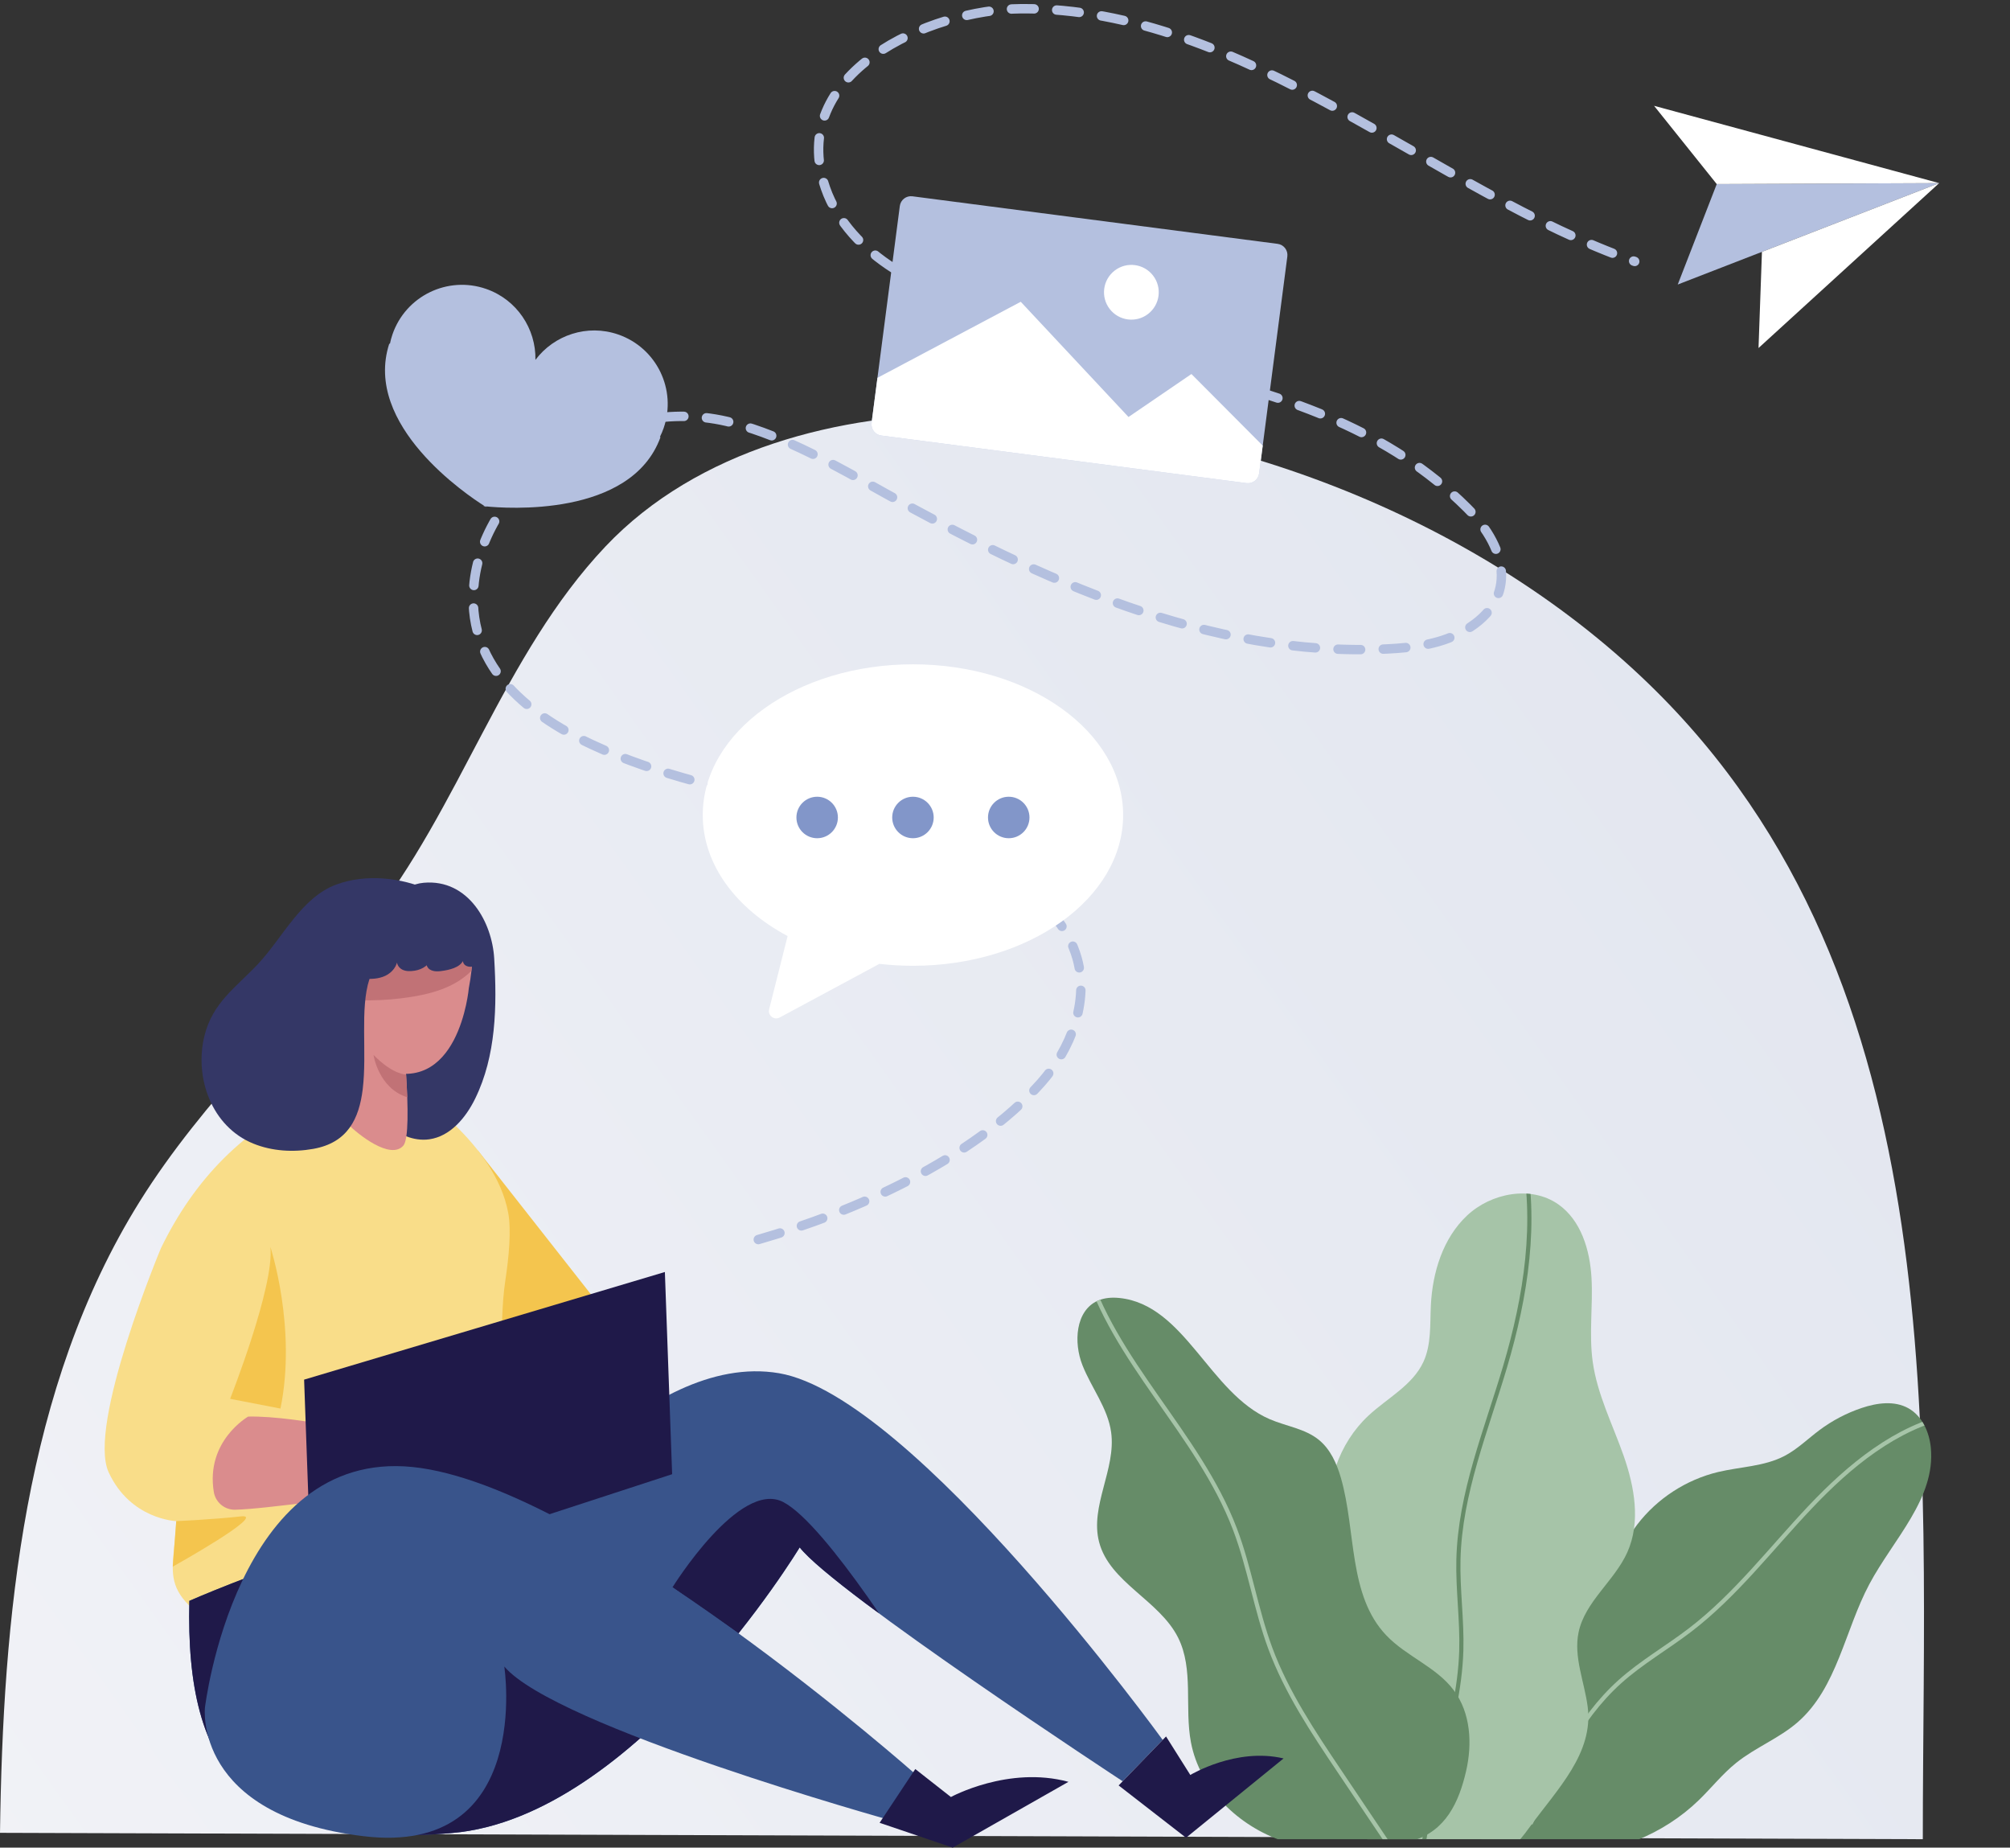 <?xml version="1.0" encoding="utf-8"?>
<!-- Generator: Adobe Illustrator 26.0.1, SVG Export Plug-In . SVG Version: 6.00 Build 0)  -->
<svg version="1.1" id="Layer_1" xmlns="http://www.w3.org/2000/svg" xmlns:xlink="http://www.w3.org/1999/xlink" x="0px" y="0px"
	 viewBox="0 0 890.841 818.693" enable-background="new 0 0 890.841 818.693" xml:space="preserve">
<rect x="0" y="0" width="890.841" height="818.693" fill="#333333" stroke="none"/>
<g>
	<defs>
		<filter id="Adobe_OpacityMaskFilter" filterUnits="userSpaceOnUse" x="0" y="183.561" width="852.724" height="631.403">
			<feFlood  style="flood-color:white;flood-opacity:1" result="back"/>
			<feBlend  in="SourceGraphic" in2="back" mode="normal"/>
		</filter>
	</defs>
	<mask maskUnits="userSpaceOnUse" x="0" y="183.561" width="852.724" height="631.403" id="SVGID_1_">
		<g filter="url(#Adobe_OpacityMaskFilter)">
			<defs>
				
					<filter id="Adobe_OpacityMaskFilter_00000060717486827888059700000004875919879217089678_" filterUnits="userSpaceOnUse" x="0" y="183.561" width="852.724" height="631.403">
					<feFlood  style="flood-color:white;flood-opacity:1" result="back"/>
					<feBlend  in="SourceGraphic" in2="back" mode="normal"/>
				</filter>
			</defs>
			<mask maskUnits="userSpaceOnUse" x="0" y="183.561" width="852.724" height="631.403" id="SVGID_1_">
				<g filter="url(#Adobe_OpacityMaskFilter_00000060717486827888059700000004875919879217089678_)">
				</g>
			</mask>
			
				<linearGradient id="SVGID_00000117660506158891550730000007438621724279279548_" gradientUnits="userSpaceOnUse" x1="-18.708" y1="940.751" x2="899.924" y2="283.973">
				<stop  offset="0" style="stop-color:#000000"/>
				<stop  offset="1" style="stop-color:#FFFFFF"/>
			</linearGradient>
			<path mask="url(#SVGID_1_)" fill="url(#SVGID_00000117660506158891550730000007438621724279279548_)" d="M852.2,814.964
				c0-175.316,15.456-379.518-121.581-512.048c-77.653-75.1-193.204-118.157-300.729-119.338
				c-57.452-0.631-120.932,15.663-161.531,58.56c-45.49,48.065-64.359,115.863-105.482,167.353
				c-33.203,41.574-72.695,77.577-101.036,123.034C10.529,614.826,1.28,717.388,0,812.141C0,812.141,852.2,814.967,852.2,814.964z"
				/>
		</g>
	</mask>
	
		<linearGradient id="SVGID_00000072253427826165865860000000126746691789797537_" gradientUnits="userSpaceOnUse" x1="-18.708" y1="940.751" x2="899.924" y2="283.973">
		<stop  offset="0" style="stop-color:#F2F3F7"/>
		<stop  offset="1" style="stop-color:#E1E5EF"/>
	</linearGradient>
	<path fill="url(#SVGID_00000072253427826165865860000000126746691789797537_)" d="M852.2,814.964
		c0-175.316,15.456-379.518-121.581-512.048c-77.653-75.1-193.204-118.157-300.729-119.338
		c-57.452-0.631-120.932,15.663-161.531,58.56c-45.49,48.065-64.359,115.863-105.482,167.353
		c-33.203,41.574-72.695,77.577-101.036,123.034C10.529,614.826,1.28,717.388,0,812.141C0,812.141,852.2,814.967,852.2,814.964z"/>
	<g>
		<path fill="#B4C0DF" d="M294.147,189.641c5.869-17.011-3.163-35.558-20.174-41.428c-13.716-4.732-28.409,0.243-36.672,11.258
			c0.288-13.766-8.212-26.743-21.928-31.476c-17.011-5.869-35.559,3.163-41.428,20.174c-0.473,1.372-0.84,2.755-1.123,4.14
			l-0.292-0.04c-11.773,36.229,34.844,67.307,41.941,71.787l-0.076,0.221c0,0,0.187,0.023,0.525,0.061
			c0.289,0.179,0.451,0.276,0.451,0.276l0.076-0.221c8.35,0.849,64.213,5.129,77.285-30.651l-0.254-0.148
			C293.109,192.327,293.674,191.013,294.147,189.641z"/>
		
			<path fill="none" stroke="#B4C0DF" stroke-width="4.177" stroke-linecap="round" stroke-miterlimit="10" stroke-dasharray="10.025" d="
			M336.078,549.257c42.52-12.194,95.204-35.585,125.263-69.416c13.257-14.92,21.425-35.886,16.059-55.11
			c-4.051-14.511-15.252-26.187-28.138-33.994c-55.741-33.773-128.068-33.283-187.031-60.867
			c-29.668-13.879-56.294-35.92-52.052-72.043c2.647-22.538,17.057-42.713,35.893-55.37c23.29-15.649,51.62-22.242,78.602-15.103
			c24.126,6.383,45.977,19.153,67.783,31.29c67.677,37.668,143.415,72.921,222.734,68.887c10.946-0.557,22.129-1.963,31.869-6.997
			c26.077-13.48,21.898-36.825,3.112-55.525c-69.305-68.987-174.736-55.796-253.896-105.964
			c-13.449-8.523-25.173-20.629-30.408-35.666c-17.786-51.088,46.098-79.248,86.74-79.515
			c99.028-0.652,181.8,80.392,271.904,111.979"/>
		<g>
			<g>
				<defs>
					<path id="XMLID_143_" d="M552.449,214.069l-161.858-21.072c-2.732-0.356-4.659-2.859-4.303-5.591l12.514-96.123
						c0.356-2.732,2.859-4.659,5.591-4.303l161.858,21.072c2.732,0.356,4.659,2.859,4.303,5.591l-12.514,96.123
						C557.685,212.499,555.181,214.425,552.449,214.069z"/>
				</defs>
				<use xlink:href="#XMLID_143_"  overflow="visible" fill="#B4C0DF"/>
				<clipPath id="XMLID_00000119087621060524946210000007256885968500707506_">
					<use xlink:href="#XMLID_143_"  overflow="visible"/>
				</clipPath>
				<polygon clip-path="url(#XMLID_00000119087621060524946210000007256885968500707506_)" fill="#FFFFFF" points="381.501,171.341 
					452.395,133.718 500.158,184.773 528.047,165.734 563.689,201.517 560.552,225.612 378.033,201.851 				"/>
				
					<ellipse transform="matrix(0.792 -0.61 0.61 0.792 25.052 332.861)" clip-path="url(#XMLID_00000119087621060524946210000007256885968500707506_)" fill="#FFFFFF" cx="501.658" cy="129.617" rx="12.136" ry="12.136"/>
			</g>
		</g>
		<g>
			<path fill="#FFFFFF" d="M404.623,294.36c-51.45,0-93.158,29.905-93.158,66.794c0,21.964,14.788,41.448,37.612,53.622
				l-8.191,32.446c-0.689,2.729,2.194,4.977,4.673,3.643l44.191-23.774c4.845,0.558,9.81,0.857,14.874,0.857
				c51.45,0,93.159-29.905,93.159-66.794C497.782,324.265,456.073,294.36,404.623,294.36z"/>
			<g>
				<circle fill="#8296C9" cx="362.169" cy="362.231" r="9.192"/>
				<circle fill="#8296C9" cx="404.623" cy="362.231" r="9.192"/>
				<circle fill="#8296C9" cx="447.078" cy="362.231" r="9.192"/>
			</g>
		</g>
		<g>
			<polygon fill="#B4C0DF" points="859.447,81.14 760.867,81.566 743.58,126.076 			"/>
			<polygon fill="#FFFFFF" points="760.867,81.566 733.087,46.882 859.447,81.14 			"/>
			<polygon fill="#FFFFFF" points="780.902,111.602 779.387,154.211 859.447,81.14 			"/>
		</g>
	</g>
	<g>
		<defs>
			
				<rect id="SVGID_00000068640053930397541900000014649724022392632720_" x="412.198" y="512.864" width="478.643" height="302.104"/>
		</defs>
		<clipPath id="SVGID_00000045615912364909317290000013366139449424923831_">
			<use xlink:href="#SVGID_00000068640053930397541900000014649724022392632720_"  overflow="visible"/>
		</clipPath>
		<g clip-path="url(#SVGID_00000045615912364909317290000013366139449424923831_)">
			<g>
				<defs>
					<path id="XMLID_248_" d="M647.655,762.389c5.212-13.969,14.054-27.091,26.924-34.619c7.02-4.106,15.03-6.449,21.669-11.147
						c13.842-9.797,19.074-27.622,29.384-41.086c8.83-11.531,21.71-19.897,35.835-23.277c9.839-2.354,20.41-2.432,29.388-7.097
						c5.717-2.971,10.365-7.602,15.526-11.458c5.677-4.242,12.034-7.574,18.752-9.829c6.734-2.26,14.485-3.339,20.682,0.134
						c6.088,3.412,9.272,10.555,9.943,17.502c2.165,22.431-16.661,40.557-27.255,60.447c-10.898,20.46-14.27,45.928-31.751,61.153
						c-8.228,7.166-18.764,11.192-27.268,18.028c-6.075,4.884-10.953,11.072-16.544,16.504
						c-15.753,15.305-37.525,23.844-59.387,24.455c-10.934,0.306-21.945-1.375-32.211-5.185c-7.474-2.774-18.642-7.491-20.694-16.2
						c-1.318-5.597,0.278-11.817,1.331-17.319C643.343,776.264,645.115,769.196,647.655,762.389z"/>
				</defs>
				<use xlink:href="#XMLID_248_"  overflow="visible" fill="#668C68"/>
				<clipPath id="XMLID_00000142869861607270123160000007576881289710266023_">
					<use xlink:href="#XMLID_248_"  overflow="visible"/>
				</clipPath>
				
					<path clip-path="url(#XMLID_00000142869861607270123160000007576881289710266023_)" fill="none" stroke="#A6C4A8" stroke-width="1.841" stroke-miterlimit="10" d="
					M678.356,808.094c10.243-22.762,20.985-46.222,39.548-62.908c9.619-8.646,20.969-15.113,31.233-22.982
					c20.124-15.431,35.667-35.911,53.097-54.33c17.43-18.419,38.02-35.478,62.81-40.822"/>
			</g>
			<g>
				<defs>
					<path id="XMLID_247_" d="M575.261,787.174c-9.917-16.742-9.349-39.136,1.403-55.354c5.856-8.833,14.603-16.312,16.767-26.686
						c2.002-9.595-2.154-19.263-3.714-28.94c-2.858-17.724,3.652-36.69,16.791-48.924c8.398-7.819,19.578-13.434,24.374-23.857
						c3.532-7.677,2.87-16.513,3.281-24.954c0.714-14.657,5.336-29.787,16.033-39.833c10.696-10.046,28.335-13.416,40.373-5.024
						c10.151,7.076,14.103,20.292,14.793,32.647c0.69,12.355-1.167,24.826,0.525,37.085c2.003,14.513,8.837,27.834,13.692,41.656
						c4.855,13.822,7.66,29.477,1.658,42.842c-5.719,12.734-18.779,21.839-21.613,35.507c-2.256,10.88,2.582,21.832,4.03,32.848
						c2.717,20.673-13.334,36.429-25.608,53.284c-6.242,8.571-7.788,9.911-16.418,10.411c-8.2,0.475-34.96,0.926-43.054,0.115
						c-12.669-1.269-13.606-8.065-24.915-14.711C586.165,800.882,579.701,794.669,575.261,787.174z"/>
				</defs>
				<use xlink:href="#XMLID_247_"  overflow="visible" fill="#A6C4A8"/>
				<clipPath id="XMLID_00000070113966886390404420000000267927333384043690_">
					<use xlink:href="#XMLID_247_"  overflow="visible"/>
				</clipPath>
				
					<path clip-path="url(#XMLID_00000070113966886390404420000000267927333384043690_)" fill="none" stroke="#668C68" stroke-width="1.841" stroke-miterlimit="10" d="
					M629.775,833.446c0.241-34.638,16.878-67.486,17.88-102.111c0.389-13.441-1.597-26.864-1.272-40.307
					c0.711-29.398,12.334-57.242,20.677-85.44c9.207-31.115,14.516-64.302,7.614-96.008"/>
			</g>
			<g>
				<defs>
					<path id="XMLID_246_" d="M644.273,748.912c-7.723-10.311-20.99-14.943-29.867-24.278
						c-16.927-17.801-13.308-46.131-20.101-69.737c-1.832-6.367-4.672-12.751-9.822-16.919c-6.145-4.972-14.495-5.998-21.753-9.13
						c-26.737-11.538-37.566-50.656-66.528-53.694c-3.275-0.344-6.685-0.139-9.689,1.21c-9.878,4.436-10.753,18.508-6.765,28.575
						c3.988,10.067,11.245,19.004,12.716,29.732c2.238,16.312-9.491,32.683-5.34,48.616c4.674,17.94,26.672,25.751,34.994,42.318
						c7.053,14.04,2.787,31.002,5.713,46.439c3.899,20.574,21.029,37.147,40.889,43.785c17.792,5.948,39.627,5.235,57.579-0.247
						c14.452-4.413,20.305-16.952,23.492-30.838C652.542,772.75,651.893,759.086,644.273,748.912z"/>
				</defs>
				<use xlink:href="#XMLID_246_"  overflow="visible" fill="#668C68"/>
				<clipPath id="XMLID_00000143580053702408076790000010905894136961658045_">
					<use xlink:href="#XMLID_246_"  overflow="visible"/>
				</clipPath>
				
					<path clip-path="url(#XMLID_00000143580053702408076790000010905894136961658045_)" fill="none" stroke="#A6C4A8" stroke-width="1.841" stroke-miterlimit="10" d="
					M619.748,823.703c-8.653-12.881-17.305-25.763-25.958-38.644c-11.708-17.43-23.525-35.069-30.813-54.761
					c-6.38-17.237-9.138-35.659-15.683-52.834c-16.114-42.285-53.997-74.219-66.588-117.683"/>
			</g>
		</g>
	</g>
	<g>
		<path fill="#F4C54E" d="M211.777,509.736l67.06,85.354c0,0,3.147,18.12-7.226,29.266c-10.373,11.146-78.263,0.342-78.263,0.342
			L211.777,509.736z"/>
		<path fill="#F9DD89" d="M78.108,674.023c-1.093,27.23-10.872,32.62,37.162,57.483c0,0,68.923,31.424,126.027-20.246
			l-13.632-64.088c-5.549-18.387-6.632-60.482-3.742-79.469c1.65-10.843,2.724-22.615,1.33-30.22
			c-5.735-31.293-42.812-54.292-42.812-54.292s-29.635-2.275-29.643-2.276c-3.746-0.288-10.234,3.782-13.507,5.217
			c-31.083,13.633-53.133,36.364-67.978,66.977c0,0-32.815,78.344-23.155,99.277C57.819,673.319,78.108,674.023,78.108,674.023z"/>
		<path fill="#F4C54E" d="M78.108,674.023c0,0,16.57-0.735,28.73-2.109c12.16-1.375-30.267,22.273-30.267,22.273L78.108,674.023z"/>
		<path fill="#F4C54E" d="M124.3,624.147l-22.314-4.322c0,0,19.725-49.9,17.851-67.305
			C119.837,552.52,131.628,588.334,124.3,624.147z"/>
		<path fill="#F1A29F" d="M247.835,643.652"/>
		<g>
			<path fill="#DA8C8D" d="M229.755,633.653c-4.127-1.016-19.729,2.989-29.37,5.68c1.377-4.37,1.642-12.012,1.642-12.012
				l-13.286,13.32h0c-13.02-3.219-56.222-13.425-78.744-12.948c0,0-18.915,10.763-15.245,33.367c0.753,4.64,4.8,8.026,9.499,7.907
				c14.896-0.376,49.388-6.135,83.202-8.272c0,0,12.04,2.462,26.58-2.623C228.574,652.989,235.847,635.153,229.755,633.653z"/>
		</g>
		<g>
			<g>
				<defs>
					<path id="XMLID_159_" d="M225.299,682.326c0,0,60.337-84.026,119.99-73.843c59.653,10.183,170.019,162.484,170.019,162.484
						l-17.734,18.32c0,0-127.611-83.669-143.15-103.633c0,0-72.309,119.504-154.007,126.56
						c-90.787,7.841-118.342-27.003-116.494-102.861C83.924,709.351,202.99,657.027,225.299,682.326z"/>
				</defs>
				<use xlink:href="#XMLID_159_"  overflow="visible" fill="#39548B"/>
				<clipPath id="XMLID_00000105429258954031312520000006594201571485295758_">
					<use xlink:href="#XMLID_159_"  overflow="visible"/>
				</clipPath>
				<path clip-path="url(#XMLID_00000105429258954031312520000006594201571485295758_)" fill="#1F1949" d="M219.861,720.868
					c-16.978,16.371-24.499,39.917-36.191,60.4c-6.479,11.351-14.319,21.86-21.407,32.842c-0.708,1.096-1.431,2.27-1.464,3.574
					c-0.082,3.278,3.852,4.941,7.059,5.624c29.465,6.277,60.403,5.528,89.53-2.167c12.399-3.276,25.186-8.308,32.799-18.628
					c5.387-7.302,7.449-16.353,8.168-25.251c0.444-5.493,1.883-13.048-1.546-17.905c-1.704-2.414-4.45-3.805-7.156-4.799
					c-4.571-1.68-9.206-3.167-13.754-4.916c-9.246-3.556-18.312-7.579-27.153-12.048c-8.841-4.469-17.456-9.384-25.8-14.724
					C221.913,722.21,220.885,721.542,219.861,720.868z"/>
				<path clip-path="url(#XMLID_00000105429258954031312520000006594201571485295758_)" fill="#1F1949" d="M127.317,728.195
					c1.224-6.262,1.419-13.207-2.092-18.534c-1.9-2.884-4.737-5.036-7.746-6.731c-10.961-6.174-25.732-6.318-35.488,1.625
					c-3.828,3.117-6.713,7.251-9.061,11.594c-2.685,4.966-4.739,10.308-5.672,15.875c-2.326,13.885,2.788,28.64,12.693,38.645
					c1.939,1.958,4.127,3.774,6.667,4.894c2.17,0.957,3.897,0.917,5.851-0.42c4.08-2.791,8.298-5.318,12.083-8.524
					c3.709-3.142,7.078-6.684,10.04-10.538c2.974-3.868,5.539-8.051,7.628-12.461c2.079-4.39,3.685-9.007,4.746-13.748
					C127.09,729.314,127.207,728.755,127.317,728.195z"/>
				<path clip-path="url(#XMLID_00000105429258954031312520000006594201571485295758_)" fill="#1F1949" d="M327.305,723.751
					l-29.259-20.399c0,0,29.691-47.902,49.109-37.777c19.418,10.125,59.48,75.396,59.48,75.396l-52.801-47.291L327.305,723.751"/>
			</g>
			<polygon fill="#1F1949" points="294.676,563.633 134.784,611.327 138.162,705.33 297.896,653.224 			"/>
			<path fill="#39548B" d="M90.828,756.709c0,0,13.561-114.638,92.009-106.673C261.284,658,406.636,786.933,406.636,786.933
				l-11.81,19.674c0,0-148.726-41.421-171.322-68.168c0,0,13.008,84.311-62.437,75.187C85.62,804.503,90.828,756.709,90.828,756.709
				z"/>
		</g>
		<path fill="#1F1949" d="M389.844,807.696l15.813-23.822l15.792,12.395c0,0,25.505-13.954,52.095-6.727l-51.301,29.151
			L389.844,807.696z"/>
		<path fill="#1F1949" d="M495.784,791.136l21.009-21.703L527.55,786.5c0,0,20.304-12.308,41.337-7.323l-43.232,35.14
			L495.784,791.136z"/>
		<path fill="#343766" d="M210.6,401.422c5.093,6.504,7.951,15.167,8.436,23.285c1.259,21.097,0.862,43.133-8.444,62.108
			c-4.151,8.464-10.98,16.689-20.313,18.016c-6.999,0.995-14.123-2.237-19.161-7.197c-5.039-4.959-8.258-11.47-10.757-18.084
			c-6.015-15.917-8.332-33.557-4.35-50.1c2.843-11.81,9.405-23.499,18.392-31.773c3.718-3.423,8.354-6.07,13.388-6.518
			C197.681,390.281,205.335,394.698,210.6,401.422z"/>
		<g>
			<g>
				<g>
					<g>
						<g>
							<defs>
								<path id="XMLID_158_" d="M207.792,437.799c0,0-4.333,49.835-40.438,35.431c-25.827-10.304-17.21-53.073,2.238-64.204
									C189.04,397.895,215.996,395.498,207.792,437.799z"/>
							</defs>
							<use xlink:href="#XMLID_158_"  overflow="visible" fill="#DA8C8D"/>
							<clipPath id="XMLID_00000116923740333418032720000013592544608895098027_">
								<use xlink:href="#XMLID_158_"  overflow="visible"/>
							</clipPath>
							<path clip-path="url(#XMLID_00000116923740333418032720000013592544608895098027_)" fill="#C17276" d="M200.04,436.509
								c-5.558,2.787-11.686,4.257-17.826,5.236c-11.959,1.906-24.202,2.02-36.194,0.336c-0.913-8.217-0.834-16.545,0.235-24.743
								c0.371-2.847,0.875-5.725,2.141-8.302c1.867-3.801,5.26-6.659,8.936-8.762c8.143-4.658,17.8-6.008,27.18-5.861
								c5.54,0.087,11.263,0.724,16.065,3.487c5.574,3.208,9.08,8.867,11.12,14.821c1.043,3.043,1.834,6.263,2.215,9.461
								c0.179,1.498-0.369,2.144-1.203,3.301c-1.027,1.424-2.006,2.832-3.215,4.114C206.801,432.456,203.542,434.753,200.04,436.509
								z"/>
						</g>
						<path fill="#DA8C8D" d="M152.834,440.806c0,0,0.334,19.135-3.291,46.407c-0.574,4.32,1.584,7.761,4.63,10.864
							c4.369,4.452,18.825,16.076,24.573,9.577c4.864-5.499-1.182-59.187-1.182-59.187L152.834,440.806z"/>
						<path fill="#C17276" d="M179.988,476.139c0,0-5.818,0.14-14.452-8.712c0,0,2.158,14.783,14.962,18.77
							C180.499,486.197,180.085,476.647,179.988,476.139z"/>
					</g>
				</g>
			</g>
			<path fill="#343766" d="M206.293,427.771c-1.122-0.73-1.596-2.495-0.653-3.444c-0.492,3.686-4.983,5.112-8.649,5.734
				c-2.221,0.377-4.688,0.708-6.571-0.53c-1.883-1.237-2.156-4.724-0.012-5.416c0.68,3.244-3.249,5.468-6.523,5.987
				c-1.915,0.303-3.977,0.397-5.691-0.509c-1.714-0.906-2.863-3.116-2.008-4.856c0.019,3.298-2.424,6.244-5.407,7.65
				c-2.983,1.406-6.41,1.522-9.699,1.275c-1.025-0.077-2.078-0.195-2.985-0.679c-1.186-0.632-1.979-1.814-2.556-3.028
				c-2.037-4.29-1.857-9.441-0.077-13.844c1.78-4.403,5.044-8.097,8.844-10.946c6.517-4.887,14.672-7.419,22.816-7.581
				c6.81-0.136,13.812,1.422,19.342,5.397c2.132,1.533,3.998,3.44,5.484,5.606c1.5,2.187,2.322,4.561,3.28,7.006
				c0.652,1.663,1.616,3.426,1.679,5.25c0.069,2.007-1.261,3.671-2.681,4.948C212.344,427.486,208.75,429.369,206.293,427.771z"/>
			<path fill="#343766" d="M160.759,482.622c-1.596,13.054-6.63,23.724-21.9,26.448c-8.886,1.586-18.258,1.06-26.617-2.347
				c-18.477-7.531-26.2-29.215-21.64-47.714c3.652-14.814,13.992-21.482,23.738-31.846c10.917-11.61,19.244-29.58,34.819-35.265
				c13.117-4.788,28.812-3.082,41.374,2.608c5.16,2.338,10.223,6.825,10.001,12.486c-0.24,6.134-6.2,9.732-11.281,11.779
				c-5.94,2.393-12.547,3.155-18.229,6.185c-3.718,1.983-6.037,5.052-7.331,9.027C159.486,446.909,162.722,466.569,160.759,482.622z
				"/>
		</g>
	</g>
</g>
</svg>
